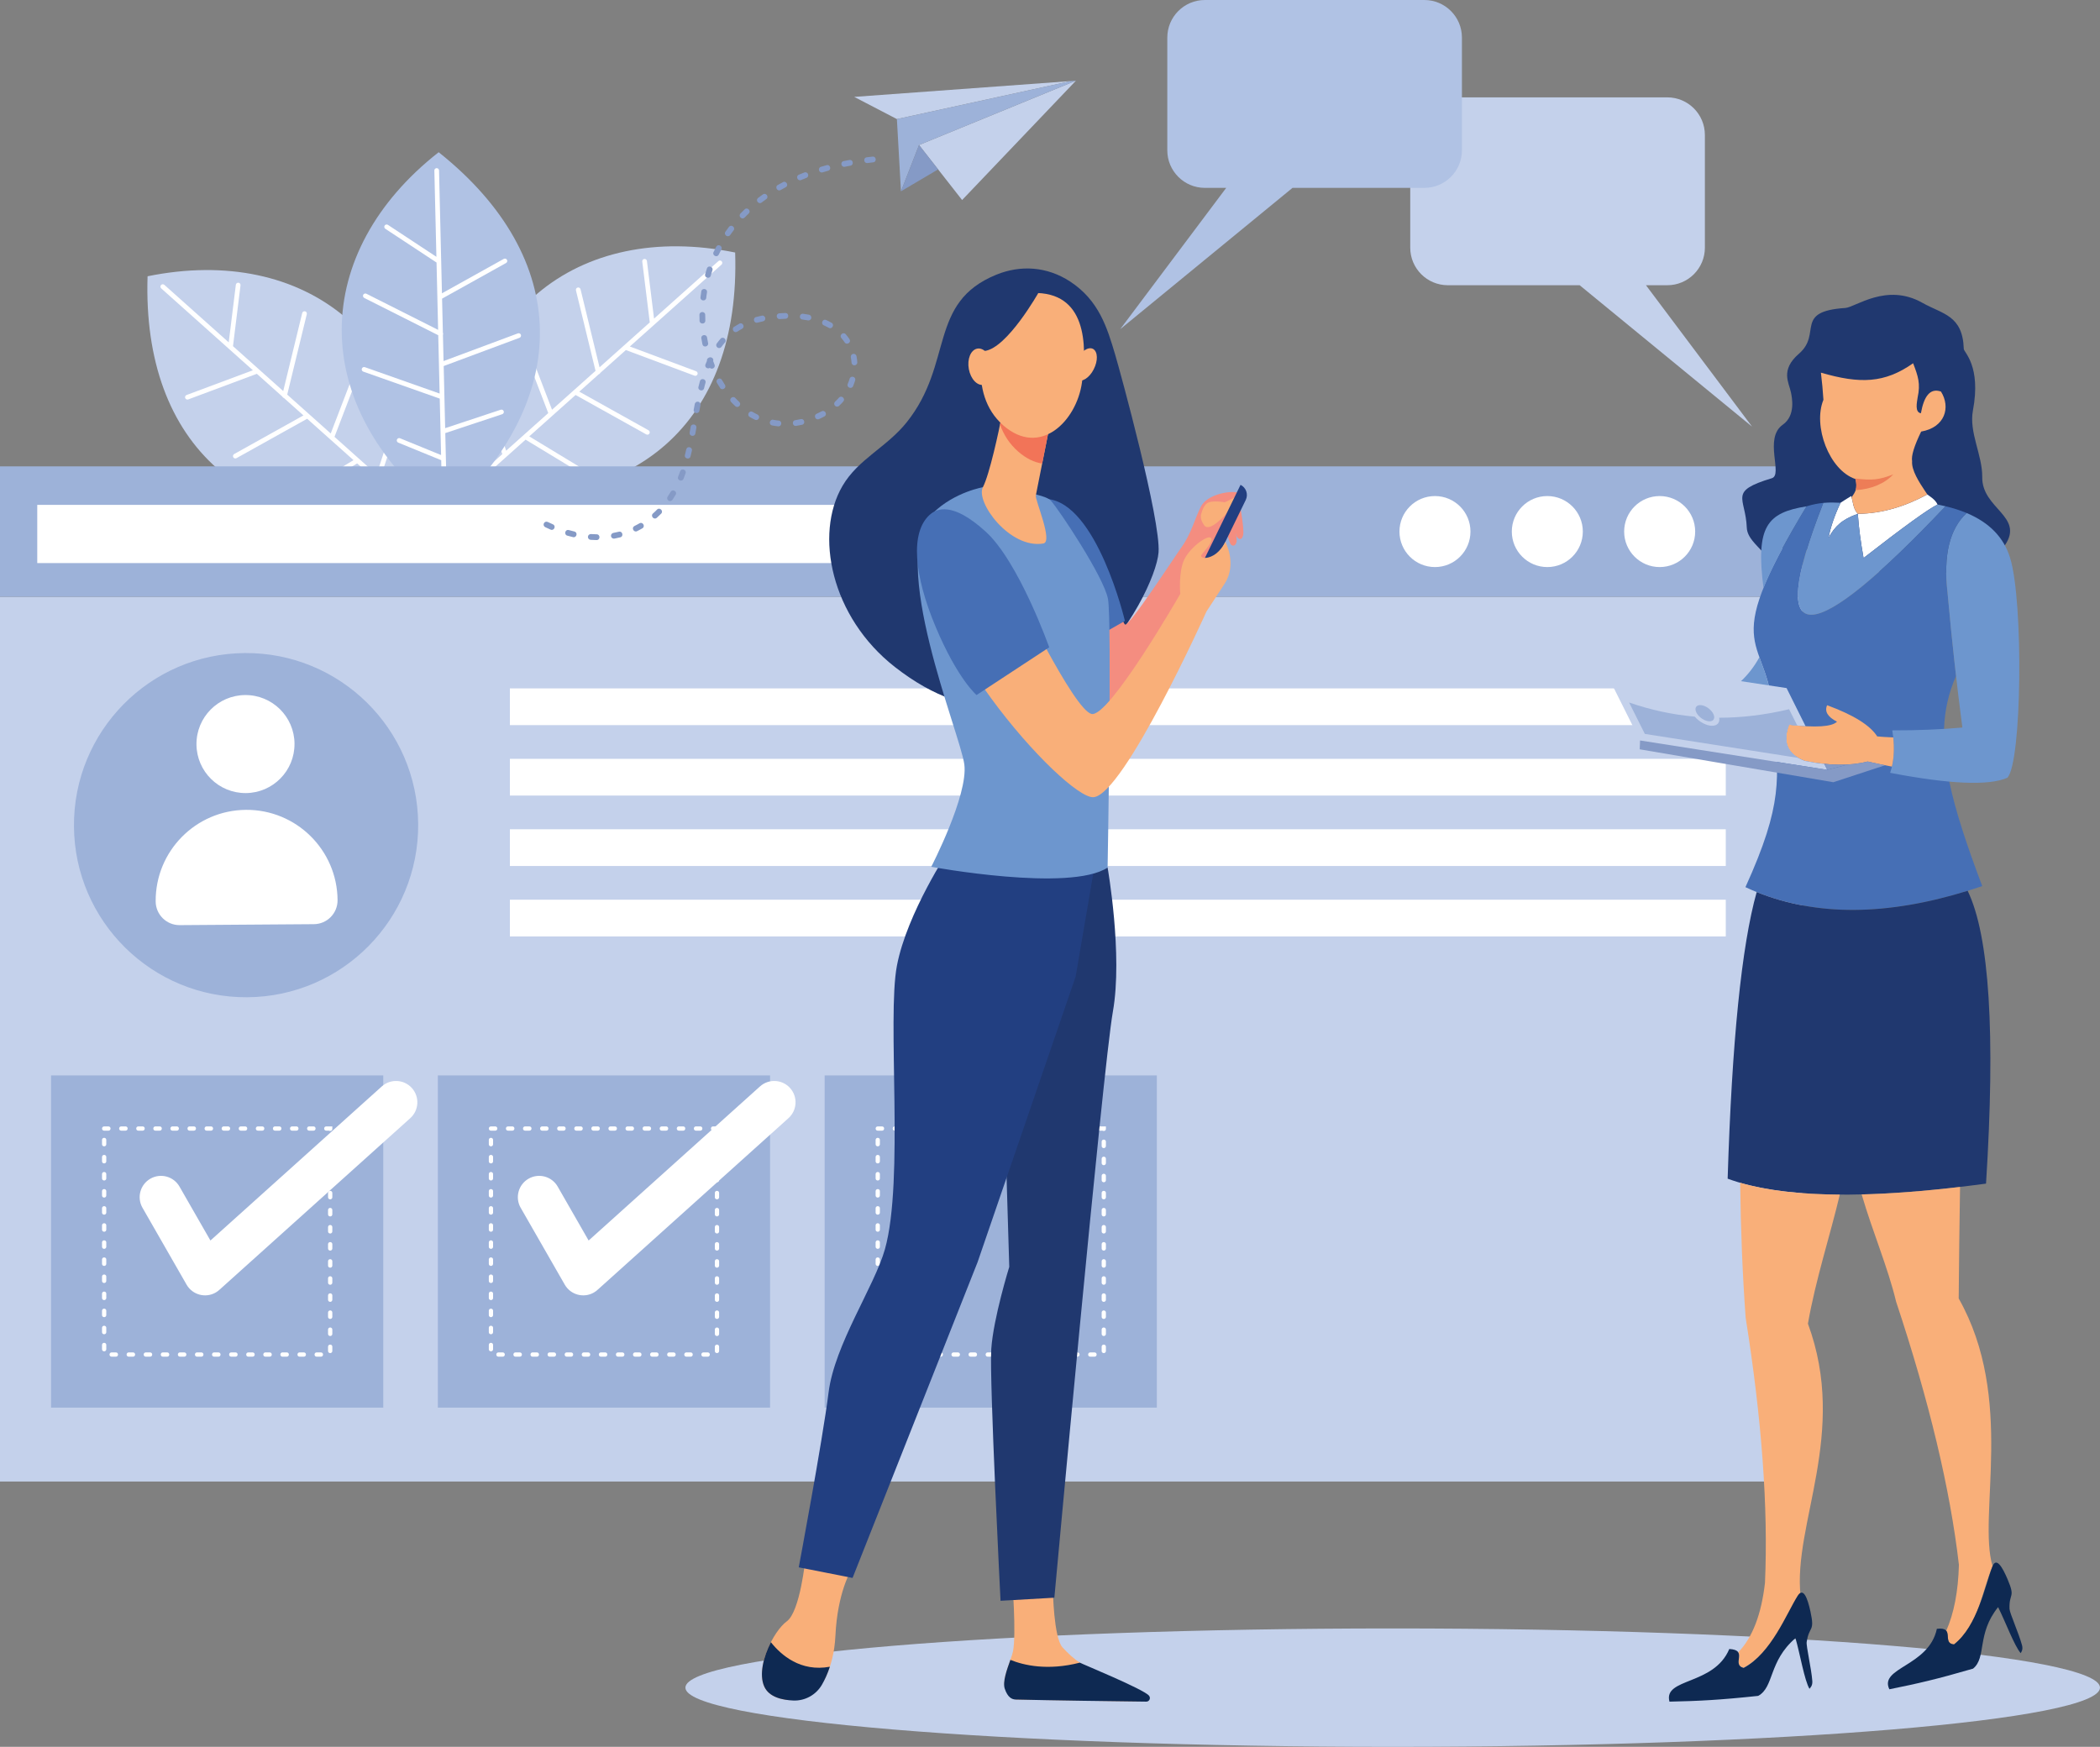 <?xml version="1.0" encoding="UTF-8"?><svg id="a" xmlns="http://www.w3.org/2000/svg" viewBox="0 0 1729.44 1438.77"><rect x="0" y="0" width="1729.44" height="1438.77" fill="#808080" stroke="none"/><path d="M605.43,207.98c-129.53-26.33-229.74,50.41-224.52,197.91,141.71,18.6,229.11-58.06,224.52-197.91Z" style="fill:#c4d1eb; fill-rule:evenodd;"/><path d="M591.61,215.06c.8-.72,2.03-.65,2.74,.15,.71,.8,.64,2.03-.16,2.74l-75.49,67.44,54.59,20.38c1,.38,1.52,1.5,1.14,2.5-.38,1.01-1.49,1.51-2.5,1.14l-56.51-21.1-20.96,18.73c-.22,.56-.69,1.01-1.32,1.18l-16.07,14.36,57.03,31.81c.94,.52,1.27,1.71,.75,2.64-.52,.94-1.71,1.27-2.64,.75l-58.2-32.46-18.84,16.83c-.06,.06-.12,.11-.19,.17l-19.13,17.09,41.24,25.01c.92,.56,1.21,1.75,.65,2.66-.56,.92-1.75,1.21-2.66,.65l-42.25-25.62-50.63,45.23c-.8,.72-2.03,.65-2.74-.15-.71-.8-.65-2.03,.16-2.74l34.04-30.41-11.92-36.32c-.34-1.02,.22-2.12,1.23-2.45,1.02-.34,2.11,.22,2.45,1.23l11.4,34.71,34.68-30.98-23.91-62.34c-.38-1,.11-2.13,1.12-2.51,1.01-.38,2.13,.11,2.52,1.12l23.38,60.96,17.82-15.92,.07-.06,17.94-16.03-16.13-66.28c-.25-1.04,.39-2.1,1.43-2.35,1.04-.26,2.09,.39,2.35,1.43l15.64,64.27,19.95-17.82,.1-.09,21.32-19.05-6.19-50.12c-.13-1.06,.62-2.03,1.69-2.16,1.06-.13,2.03,.63,2.16,1.68l5.86,47.45,52.99-47.34Z" style="fill:#fff; fill-rule:evenodd;"/><path d="M121.53,227.54c129.54-26.33,229.74,50.41,224.52,197.91-141.71,18.6-229.11-58.07-224.52-197.91Z" style="fill:#c4d1eb; fill-rule:evenodd;"/><path d="M135.35,234.62c-.8-.72-2.03-.65-2.74,.16-.71,.8-.64,2.03,.15,2.74l75.49,67.44-54.59,20.38c-1,.38-1.52,1.5-1.14,2.5,.38,1,1.49,1.51,2.5,1.14l56.5-21.1,20.97,18.73c.22,.56,.69,1.01,1.32,1.18l16.08,14.36-57.03,31.81c-.94,.52-1.27,1.71-.75,2.64,.52,.94,1.71,1.27,2.64,.75l58.21-32.46,18.84,16.83c.06,.06,.12,.12,.19,.17l19.13,17.09-41.24,25.01c-.92,.56-1.21,1.75-.65,2.66,.55,.92,1.75,1.21,2.66,.65l42.25-25.62,50.63,45.23c.8,.72,2.03,.65,2.74-.16,.71-.8,.64-2.03-.15-2.74l-34.05-30.41,11.92-36.32c.34-1.02-.22-2.12-1.23-2.45-1.02-.33-2.11,.22-2.45,1.24l-11.39,34.71-34.68-30.98,23.91-62.34c.39-1.01-.12-2.13-1.12-2.51-1-.39-2.13,.12-2.51,1.12l-23.38,60.96-17.82-15.92-.07-.06-17.94-16.03,16.13-66.28c.25-1.04-.39-2.1-1.43-2.35-1.04-.26-2.09,.39-2.35,1.43l-15.64,64.27-19.94-17.82-.1-.09-21.32-19.05,6.19-50.11c.13-1.06-.62-2.03-1.68-2.17-1.06-.13-2.03,.63-2.17,1.68l-5.86,47.45-52.99-47.34Z" style="fill:#fff; fill-rule:evenodd;"/><rect y="491.51" width="1484.31" height="728.73" style="fill:#c4d1eb;"/><path d="M344.39,678.61c.56,78.28-62.44,142.2-140.73,142.76-78.28,.56-142.19-62.45-142.75-140.73-.56-78.28,62.44-142.2,140.72-142.76,78.28-.56,142.2,62.45,142.75,140.73Z" style="fill:#9db2d9; fill-rule:evenodd;"/><path d="M242.54,612.55c.16,22.3-17.78,40.5-40.08,40.66-22.29,.16-40.5-17.78-40.66-40.08-.16-22.3,17.79-40.51,40.09-40.66,22.3-.16,40.5,17.79,40.66,40.09Z" style="fill:#fff; fill-rule:evenodd;"/><path d="M202.56,667.02h0c-41.37,.29-74.66,34.08-74.36,75.44h0c.08,10.86,8.94,19.59,19.79,19.51l110.49-.79c10.86-.07,19.6-8.94,19.52-19.79h0c-.29-41.37-34.07-74.67-75.45-74.37Z" style="fill:#fff; fill-rule:evenodd;"/><path d="M1404.04,203.98V111.14c0-17.09-13.86-30.95-30.95-30.95h-180.75c-17.09,0-30.95,13.86-30.95,30.95v92.84c0,17.09,13.86,30.94,30.95,30.94h108.58l141.94,116.43-87.34-116.43h17.58c17.1,0,30.95-13.86,30.95-30.94Z" style="fill:#c4d1eb; fill-rule:evenodd;"/><path d="M961.33,123.79V30.94c0-17.09,13.86-30.94,30.94-30.94h180.75c17.09,0,30.94,13.86,30.94,30.94V123.79c0,17.09-13.86,30.95-30.94,30.95h-108.58l-141.94,116.43,87.34-116.43h-17.58c-17.09,0-30.94-13.86-30.94-30.95Z" style="fill:#b0c2e4; fill-rule:evenodd;"/><path d="M1146.95,1438.77c320.82,0,582.49-21.91,582.49-48.77s-261.67-48.76-582.49-48.76-582.49,21.9-582.49,48.76,261.67,48.77,582.49,48.77Z" style="fill:#c4d1eb; fill-rule:evenodd;"/><path d="M361.27,125.37c-104.03,81.55-110.59,207.59,5.09,299.25,106.04-95.82,104.34-212.07-5.09-299.25Z" style="fill:#b0c2e4; fill-rule:evenodd;"/><path d="M357.7,140.48c-.03-1.07,.82-1.96,1.89-1.99,1.07-.02,1.96,.82,1.99,1.9l2.39,101.19,50.91-28.35c.94-.52,2.12-.18,2.64,.75,.52,.94,.18,2.12-.75,2.64l-52.7,29.35,.67,28.1c.29,.53,.32,1.19,.04,1.77l.51,21.54,61.2-22.8c1.01-.37,2.12,.14,2.5,1.14,.37,1-.14,2.12-1.14,2.5l-62.45,23.26,.6,25.26c0,.08,0,.17,0,.25l.61,25.65,45.78-15.18c1.02-.33,2.12,.22,2.45,1.23,.34,1.02-.22,2.12-1.23,2.45l-46.9,15.56,1.61,67.88c.02,1.07-.82,1.96-1.9,1.98-1.07,.03-1.96-.82-1.99-1.89l-1.08-45.64-35.38-14.47c-.99-.41-1.47-1.54-1.06-2.53,.4-.99,1.53-1.47,2.53-1.07l33.81,13.83-1.1-46.49-62.96-22.22c-1.01-.36-1.54-1.47-1.19-2.48,.36-1.02,1.47-1.54,2.48-1.19l61.57,21.73-.57-23.89v-.1s-.57-24.05-.57-24.05l-60.92-30.7c-.96-.48-1.34-1.65-.86-2.61,.48-.96,1.65-1.34,2.61-.86l59.07,29.76-.63-26.74v-.14s-.68-28.59-.68-28.59l-42.16-27.78c-.9-.58-1.14-1.79-.56-2.68,.59-.9,1.79-1.14,2.69-.56l39.92,26.31-1.68-71.04Z" style="fill:#fff; fill-rule:evenodd;"/><rect x="42.04" y="885.77" width="273.6" height="273.6" style="fill:#9db2d9;"/><path d="M85.78,927.76c-2.23,0-2.38,3.37-.08,3.51h3.59c2.23,0,2.39-3.37,.08-3.51h-3.6Zm1.76,11.14c0-2.23-3.37-2.38-3.52-.08v3.6c0,2.24,3.37,2.38,3.51,.08v-3.6h0Zm0,14.07c0-2.23-3.37-2.38-3.52-.08v3.6c0,2.23,3.37,2.38,3.51,.08v-3.6h0Zm0,14.07c0-2.23-3.37-2.38-3.52-.08v3.6c0,2.23,3.37,2.38,3.51,.08v-3.6h0Zm0,14.07c0-2.23-3.37-2.38-3.52-.08v3.6c0,2.23,3.37,2.38,3.51,.07v-3.59h0Zm0,14.07c0-2.24-3.37-2.38-3.52-.08v3.6c0,2.23,3.37,2.38,3.51,.08v-3.6h0Zm0,14.07c0-2.24-3.37-2.38-3.52-.08v3.6c0,2.23,3.37,2.38,3.51,.07v-3.59h0Zm0,14.07c0-2.23-3.37-2.38-3.52-.08v3.6c0,2.24,3.37,2.38,3.51,.08v-3.6h0Zm0,14.07c0-2.23-3.37-2.38-3.52-.08v3.6c0,2.23,3.37,2.38,3.51,.08v-3.6h0Zm0,14.07c0-2.23-3.37-2.38-3.52-.07v3.59c0,2.23,3.37,2.38,3.51,.08v-3.6h0Zm0,14.07c0-2.23-3.37-2.38-3.52-.08v3.6c0,2.24,3.37,2.38,3.51,.08v-3.6h0Zm0,14.07c0-2.23-3.37-2.38-3.52-.08v3.59c0,2.23,3.37,2.38,3.51,.08v-3.59h0Zm0,14.07c0-2.23-3.37-2.38-3.52-.08v3.6c0,2.23,3.37,2.38,3.51,.08v-3.6h0Zm0,14.07c0-2.23-3.37-2.38-3.52-.08v3.59c0,2.23,3.37,2.39,3.51,.08v-3.59h0Zm4.4,6.15c-2.23,0-2.39,3.37-.08,3.51h3.6c2.23,0,2.38-3.37,.08-3.51h-3.6Zm14.07,0c-2.23,0-2.38,3.37-.08,3.51h3.6c2.23,0,2.39-3.37,.08-3.51h-3.6Zm14.07,0c-2.23,0-2.38,3.37-.08,3.51h3.6c2.23,0,2.39-3.37,.08-3.51h-3.6Zm14.07,0c-2.23,0-2.38,3.37-.08,3.51h3.6c2.23,0,2.38-3.37,.08-3.51h-3.6Zm14.07,0c-2.23,0-2.38,3.37-.08,3.51h3.6c2.23,0,2.38-3.37,.08-3.51h-3.6Zm14.07,0c-2.23,0-2.39,3.37-.08,3.51h3.6c2.23,0,2.38-3.37,.08-3.51h-3.6Zm14.07,0c-2.23,0-2.39,3.37-.08,3.51h3.6c2.23,0,2.38-3.37,.08-3.51h-3.6Zm14.07,0c-2.23,0-2.38,3.37-.08,3.51h3.6c2.23,0,2.39-3.37,.08-3.51h-3.6Zm14.07,0c-2.23,0-2.38,3.37-.08,3.51h3.59c2.23,0,2.39-3.37,.08-3.51h-3.6Zm14.07,0c-2.23,0-2.38,3.37-.08,3.51h3.6c2.23,0,2.38-3.37,.08-3.51h-3.6Zm14.07,0c-2.23,0-2.39,3.37-.08,3.51h3.6c2.23,0,2.38-3.37,.08-3.51h-3.59Zm14.07,0c-2.23,0-2.38,3.37-.08,3.51h3.6c2.23,0,2.38-3.37,.08-3.51h-3.6Zm14.07,0c-2.23,0-2.38,3.37-.08,3.51h3.59c2.23,0,2.39-3.37,.08-3.51h-3.6Zm9.38-1.18c0,2.23,3.37,2.38,3.52,.08v-3.6c0-2.23-3.37-2.38-3.52-.08v3.6h0Zm0-14.07c0,2.23,3.37,2.38,3.52,.07v-3.6c0-2.23-3.37-2.38-3.52-.08v3.6h0Zm0-14.07c0,2.23,3.37,2.38,3.52,.08v-3.6c0-2.24-3.37-2.38-3.52-.08v3.6h0Zm0-14.07c0,2.23,3.37,2.38,3.52,.08v-3.6c0-2.23-3.37-2.38-3.52-.08v3.6h0Zm0-14.07c0,2.23,3.37,2.38,3.52,.08v-3.6c0-2.23-3.37-2.38-3.52-.08v3.6h0Zm0-14.07c0,2.23,3.37,2.38,3.52,.08v-3.6c0-2.23-3.37-2.38-3.52-.08v3.6h0Zm0-14.07c0,2.24,3.37,2.38,3.52,.08v-3.6c0-2.23-3.37-2.38-3.52-.08v3.6h0Zm0-14.07c0,2.24,3.37,2.38,3.52,.08v-3.6c0-2.23-3.37-2.38-3.52-.07v3.59h0Zm0-14.07c0,2.23,3.37,2.38,3.52,.08v-3.6c0-2.24-3.37-2.38-3.52-.08v3.6h0Zm0-14.07c0,2.23,3.37,2.38,3.52,.08v-3.6c0-2.23-3.37-2.38-3.52-.08v3.6h0Zm0-14.07c0,2.23,3.37,2.38,3.52,.08v-3.6c0-2.23-3.37-2.38-3.52-.08v3.6h0Zm0-14.07c0,2.23,3.37,2.38,3.52,.08v-3.6c0-2.24-3.37-2.38-3.52-.08v3.6h0Zm0-14.07c0,2.24,3.37,2.38,3.52,.08v-3.59c0-2.23-3.37-2.38-3.52-.08v3.6h0Zm.78-12.61c1,.62,2.64,.2,2.74-1.38,.01-.71,0-1.42,0-2.13h-4.98c-2.23,0-2.39,3.37-.08,3.51h2.32Zm-12.79,0c2.23,0,2.38-3.37,.08-3.51h-3.6c-2.23,0-2.38,3.37-.08,3.51h3.6Zm-14.07,0c2.23,0,2.38-3.37,.08-3.51h-3.6c-2.23,0-2.38,3.37-.08,3.51h3.6Zm-14.07,0c2.23,0,2.39-3.37,.08-3.51h-3.6c-2.23,0-2.38,3.37-.08,3.51h3.6Zm-14.07,0c2.23,0,2.38-3.37,.08-3.51h-3.6c-2.23,0-2.39,3.37-.08,3.51h3.6Zm-14.07,0c2.23,0,2.38-3.37,.08-3.51h-3.6c-2.23,0-2.39,3.37-.08,3.51h3.6Zm-14.07,0c2.23,0,2.38-3.37,.08-3.51h-3.6c-2.23,0-2.38,3.37-.08,3.51h3.6Zm-14.07,0c2.23,0,2.38-3.37,.08-3.51h-3.6c-2.23,0-2.38,3.37-.08,3.51h3.6Zm-14.07,0c2.23,0,2.38-3.37,.08-3.51h-3.6c-2.23,0-2.38,3.37-.08,3.51h3.6Zm-14.07,0c2.23,0,2.38-3.37,.08-3.51h-3.6c-2.23,0-2.38,3.37-.08,3.51h3.6Zm-14.07,0c2.23,0,2.38-3.37,.08-3.51h-3.6c-2.23,0-2.38,3.37-.08,3.51h3.6Zm-14.07,0c2.23,0,2.38-3.37,.08-3.51h-3.6c-2.23,0-2.38,3.37-.08,3.51h3.6Zm-14.07,0c2.23,0,2.38-3.37,.08-3.51h-3.6c-2.23,0-2.38,3.37-.08,3.51h3.6Z" style="fill:#fff; fill-rule:evenodd;"/><rect x="360.59" y="885.77" width="273.59" height="273.6" style="fill:#9db2d9;"/><path d="M404.32,927.76c-2.23,0-2.38,3.37-.08,3.51h3.6c2.23,0,2.38-3.37,.08-3.51h-3.6Zm1.76,11.14c0-2.23-3.37-2.38-3.52-.08v3.6c0,2.24,3.37,2.38,3.51,.08v-3.6h0Zm0,14.07c0-2.23-3.37-2.38-3.52-.08v3.6c0,2.23,3.37,2.38,3.51,.08v-3.6h0Zm0,14.07c0-2.23-3.37-2.38-3.52-.08v3.6c0,2.23,3.37,2.38,3.51,.08v-3.6h0Zm0,14.07c0-2.23-3.37-2.38-3.52-.08v3.6c0,2.23,3.37,2.38,3.51,.07v-3.59h0Zm0,14.07c0-2.24-3.37-2.38-3.52-.08v3.6c0,2.23,3.37,2.38,3.51,.08v-3.6h0Zm0,14.07c0-2.24-3.37-2.38-3.52-.08v3.6c0,2.23,3.37,2.38,3.51,.07v-3.59h0Zm0,14.07c0-2.23-3.37-2.38-3.52-.08v3.6c0,2.24,3.37,2.38,3.51,.08v-3.6h0Zm0,14.07c0-2.23-3.37-2.38-3.52-.08v3.6c0,2.23,3.37,2.38,3.51,.08v-3.6h0Zm0,14.07c0-2.23-3.37-2.38-3.52-.07v3.59c0,2.23,3.37,2.38,3.51,.08v-3.6h0Zm0,14.07c0-2.23-3.37-2.38-3.52-.08v3.6c0,2.24,3.37,2.38,3.51,.08v-3.6h0Zm0,14.07c0-2.23-3.37-2.38-3.52-.08v3.59c0,2.23,3.37,2.38,3.51,.08v-3.59h0Zm0,14.07c0-2.23-3.37-2.38-3.52-.08v3.6c0,2.23,3.37,2.38,3.51,.08v-3.6h0Zm0,14.07c0-2.23-3.37-2.38-3.52-.08v3.59c0,2.23,3.37,2.39,3.51,.08v-3.59h0Zm4.4,6.15c-2.23,0-2.38,3.37-.08,3.51h3.6c2.23,0,2.38-3.37,.08-3.51h-3.6Zm14.07,0c-2.23,0-2.38,3.37-.08,3.51h3.6c2.23,0,2.38-3.37,.08-3.51h-3.6Zm14.07,0c-2.23,0-2.38,3.37-.08,3.51h3.6c2.23,0,2.38-3.37,.08-3.51h-3.6Zm14.07,0c-2.23,0-2.38,3.37-.08,3.51h3.6c2.23,0,2.38-3.37,.08-3.51h-3.6Zm14.07,0c-2.23,0-2.39,3.37-.08,3.51h3.6c2.23,0,2.39-3.37,.08-3.51h-3.6Zm14.07,0c-2.23,0-2.38,3.37-.08,3.51h3.6c2.23,0,2.38-3.37,.08-3.51h-3.6Zm14.07,0c-2.23,0-2.38,3.37-.08,3.51h3.59c2.23,0,2.39-3.37,.08-3.51h-3.6Zm14.07,0c-2.23,0-2.38,3.37-.08,3.51h3.6c2.23,0,2.38-3.37,.08-3.51h-3.6Zm14.07,0c-2.23,0-2.38,3.37-.08,3.51h3.6c2.23,0,2.38-3.37,.08-3.51h-3.6Zm14.07,0c-2.23,0-2.38,3.37-.08,3.51h3.6c2.23,0,2.38-3.37,.08-3.51h-3.6Zm14.07,0c-2.23,0-2.38,3.37-.08,3.51h3.6c2.23,0,2.38-3.37,.08-3.51h-3.6Zm14.07,0c-2.23,0-2.38,3.37-.08,3.51h3.6c2.23,0,2.38-3.37,.08-3.51h-3.6Zm14.07,0c-2.23,0-2.38,3.37-.08,3.51h3.6c2.23,0,2.38-3.37,.08-3.51h-3.6Zm9.38-1.18c0,2.23,3.37,2.38,3.52,.08v-3.6c0-2.23-3.37-2.38-3.52-.08v3.6h0Zm0-14.07c0,2.23,3.37,2.38,3.52,.07v-3.6c0-2.23-3.37-2.38-3.52-.08v3.6h0Zm0-14.07c0,2.23,3.37,2.38,3.52,.08v-3.6c0-2.24-3.37-2.38-3.52-.08v3.6h0Zm0-14.07c0,2.23,3.37,2.38,3.52,.08v-3.6c0-2.23-3.37-2.38-3.52-.08v3.6h0Zm0-14.07c0,2.23,3.37,2.38,3.52,.08v-3.6c0-2.23-3.37-2.38-3.52-.08v3.6h0Zm0-14.07c0,2.23,3.37,2.38,3.52,.08v-3.6c0-2.23-3.37-2.38-3.52-.08v3.6h0Zm0-14.07c0,2.24,3.37,2.38,3.52,.08v-3.6c0-2.23-3.37-2.38-3.52-.08v3.6h0Zm0-14.07c0,2.24,3.37,2.38,3.52,.08v-3.6c0-2.23-3.37-2.38-3.52-.07v3.59h0Zm0-14.07c0,2.23,3.37,2.38,3.52,.08v-3.6c0-2.24-3.37-2.38-3.52-.08v3.6h0Zm0-14.07c0,2.23,3.37,2.38,3.52,.08v-3.6c0-2.23-3.37-2.38-3.52-.08v3.6h0Zm0-14.07c0,2.23,3.37,2.38,3.52,.08v-3.6c0-2.23-3.37-2.38-3.52-.08v3.6h0Zm0-14.07c0,2.23,3.37,2.38,3.52,.08v-3.6c0-2.24-3.37-2.38-3.52-.08v3.6h0Zm0-14.07c0,2.24,3.37,2.38,3.52,.08v-3.59c0-2.23-3.37-2.38-3.52-.08v3.6h0Zm.78-12.61c1,.62,2.64,.2,2.74-1.38,.01-.71,0-1.42,0-2.13h-4.98c-2.23,0-2.39,3.37-.08,3.51h2.32Zm-12.8,0c2.23,0,2.39-3.37,.08-3.51h-3.6c-2.23,0-2.38,3.37-.08,3.51h3.6Zm-14.07,0c2.23,0,2.38-3.37,.08-3.51h-3.6c-2.23,0-2.38,3.37-.08,3.51h3.6Zm-14.07,0c2.23,0,2.38-3.37,.08-3.51h-3.6c-2.23,0-2.38,3.37-.08,3.51h3.6Zm-14.07,0c2.23,0,2.38-3.37,.08-3.51h-3.6c-2.23,0-2.38,3.37-.08,3.51h3.6Zm-14.07,0c2.23,0,2.39-3.37,.08-3.51h-3.6c-2.23,0-2.38,3.37-.08,3.51h3.6Zm-14.07,0c2.23,0,2.38-3.37,.08-3.51h-3.6c-2.23,0-2.38,3.37-.08,3.51h3.6Zm-14.07,0c2.23,0,2.38-3.37,.08-3.51h-3.59c-2.23,0-2.39,3.37-.08,3.51h3.6Zm-14.07,0c2.23,0,2.38-3.37,.08-3.51h-3.6c-2.23,0-2.38,3.37-.08,3.51h3.6Zm-14.07,0c2.23,0,2.38-3.37,.08-3.51h-3.6c-2.23,0-2.38,3.37-.08,3.51h3.6Zm-14.07,0c2.23,0,2.38-3.37,.08-3.51h-3.6c-2.23,0-2.38,3.37-.08,3.51h3.6Zm-14.07,0c2.23,0,2.38-3.37,.08-3.51h-3.6c-2.23,0-2.38,3.37-.08,3.51h3.6Zm-14.07,0c2.23,0,2.38-3.37,.08-3.51h-3.6c-2.23,0-2.38,3.37-.08,3.51h3.6Z" style="fill:#fff; fill-rule:evenodd;"/><rect x="679.13" y="885.77" width="273.59" height="273.6" style="fill:#9db2d9;"/><path d="M722.87,927.76c-2.23,0-2.38,3.37-.08,3.51h3.6c2.23,0,2.38-3.37,.08-3.51h-3.6Zm1.76,11.14c0-2.23-3.37-2.38-3.52-.08v3.6c0,2.24,3.37,2.38,3.52,.08v-3.6h0Zm0,14.07c0-2.23-3.37-2.38-3.52-.08v3.6c0,2.23,3.37,2.38,3.52,.08v-3.6h0Zm0,14.07c0-2.23-3.37-2.38-3.52-.08v3.6c0,2.23,3.37,2.38,3.52,.08v-3.6h0Zm0,14.07c0-2.23-3.37-2.38-3.52-.08v3.6c0,2.23,3.37,2.38,3.52,.07v-3.59h0Zm0,14.07c0-2.24-3.37-2.38-3.52-.08v3.6c0,2.23,3.37,2.38,3.52,.08v-3.6h0Zm0,14.07c0-2.24-3.37-2.38-3.52-.08v3.6c0,2.23,3.37,2.38,3.52,.07v-3.59h0Zm0,14.07c0-2.23-3.37-2.38-3.52-.08v3.6c0,2.24,3.37,2.38,3.52,.08v-3.6h0Zm0,14.07c0-2.23-3.37-2.38-3.52-.08v3.6c0,2.23,3.37,2.38,3.52,.08v-3.6h0Zm0,14.07c0-2.23-3.37-2.38-3.52-.07v3.59c0,2.23,3.37,2.38,3.52,.08v-3.6h0Zm0,14.07c0-2.23-3.37-2.38-3.52-.08v3.6c0,2.24,3.37,2.38,3.52,.08v-3.6h0Zm0,14.07c0-2.23-3.37-2.38-3.52-.08v3.59c0,2.23,3.37,2.38,3.52,.08v-3.59h0Zm0,14.07c0-2.23-3.37-2.38-3.52-.08v3.6c0,2.23,3.37,2.38,3.52,.08v-3.6h0Zm0,14.07c0-2.23-3.37-2.38-3.52-.08v3.59c0,2.23,3.37,2.39,3.52,.08v-3.59h0Zm4.4,6.15c-2.23,0-2.38,3.37-.08,3.51h3.6c2.23,0,2.38-3.37,.08-3.51h-3.6Zm14.07,0c-2.23,0-2.39,3.37-.08,3.51h3.6c2.23,0,2.38-3.37,.08-3.51h-3.6Zm14.07,0c-2.23,0-2.39,3.37-.08,3.51h3.6c2.23,0,2.38-3.37,.08-3.51h-3.6Zm14.07,0c-2.23,0-2.38,3.37-.08,3.51h3.6c2.23,0,2.39-3.37,.08-3.51h-3.6Zm14.07,0c-2.23,0-2.38,3.37-.08,3.51h3.6c2.23,0,2.39-3.37,.08-3.51h-3.6Zm14.07,0c-2.23,0-2.38,3.37-.08,3.51h3.6c2.23,0,2.38-3.37,.08-3.51h-3.6Zm14.07,0c-2.23,0-2.38,3.37-.08,3.51h3.6c2.23,0,2.38-3.37,.08-3.51h-3.6Zm14.07,0c-2.23,0-2.38,3.37-.08,3.51h3.6c2.23,0,2.38-3.37,.08-3.51h-3.6Zm14.07,0c-2.23,0-2.38,3.37-.08,3.51h3.6c2.23,0,2.38-3.37,.08-3.51h-3.6Zm14.07,0c-2.23,0-2.38,3.37-.08,3.51h3.6c2.23,0,2.38-3.37,.08-3.51h-3.6Zm14.07,0c-2.23,0-2.38,3.37-.08,3.51h3.6c2.24,0,2.38-3.37,.08-3.51h-3.6Zm14.07,0c-2.23,0-2.38,3.37-.08,3.51h3.6c2.23,0,2.38-3.37,.08-3.51h-3.6Zm14.07,0c-2.23,0-2.38,3.37-.08,3.51h3.59c2.23,0,2.38-3.37,.09-3.51h-3.6Zm9.38-1.18c0,2.23,3.37,2.38,3.51,.08v-3.6c0-2.23-3.37-2.38-3.51-.08v3.6h0Zm0-14.07c0,2.23,3.37,2.38,3.51,.07v-3.6c0-2.23-3.37-2.38-3.51-.08v3.6h0Zm0-14.07c0,2.23,3.37,2.38,3.51,.08v-3.6c0-2.24-3.37-2.38-3.51-.08v3.6h0Zm0-14.07c0,2.23,3.37,2.38,3.51,.08v-3.6c0-2.23-3.37-2.38-3.51-.08v3.6h0Zm0-14.07c0,2.23,3.37,2.38,3.51,.08v-3.6c0-2.23-3.37-2.38-3.51-.08v3.6h0Zm0-14.07c0,2.23,3.37,2.38,3.51,.08v-3.6c0-2.23-3.37-2.38-3.51-.08v3.6h0Zm0-14.07c0,2.24,3.37,2.38,3.51,.08v-3.6c0-2.23-3.37-2.38-3.51-.08v3.6h0Zm0-14.07c0,2.24,3.37,2.38,3.51,.08v-3.6c0-2.23-3.37-2.38-3.51-.07v3.59h0Zm0-14.07c0,2.23,3.37,2.38,3.51,.08v-3.6c0-2.24-3.37-2.38-3.51-.08v3.6h0Zm0-14.07c0,2.23,3.37,2.38,3.51,.08v-3.6c0-2.23-3.37-2.38-3.51-.08v3.6h0Zm0-14.07c0,2.23,3.37,2.38,3.51,.08v-3.6c0-2.23-3.37-2.38-3.51-.08v3.6h0Zm0-14.07c0,2.23,3.37,2.38,3.51,.08v-3.6c0-2.24-3.37-2.38-3.51-.08v3.6h0Zm0-14.07c0,2.24,3.37,2.38,3.51,.08v-3.59c0-2.23-3.37-2.38-3.51-.08v3.6h0Zm.77-12.61c1.01,.62,2.64,.2,2.74-1.38,.01-.71,0-1.42,0-2.13h-4.98c-2.23,0-2.38,3.37-.07,3.51h2.32Zm-12.79,0c2.23,0,2.38-3.37,.08-3.51h-3.6c-2.24,0-2.38,3.37-.08,3.51h3.6Zm-14.07,0c2.23,0,2.38-3.37,.08-3.51h-3.59c-2.23,0-2.39,3.37-.09,3.51h3.6Zm-14.07,0c2.23,0,2.39-3.37,.08-3.51h-3.6c-2.23,0-2.38,3.37-.08,3.51h3.6Zm-14.07,0c2.23,0,2.38-3.37,.08-3.51h-3.6c-2.23,0-2.39,3.37-.08,3.51h3.6Zm-14.07,0c2.23,0,2.38-3.37,.08-3.51h-3.6c-2.23,0-2.39,3.37-.08,3.51h3.6Zm-14.07,0c2.23,0,2.38-3.37,.08-3.51h-3.6c-2.23,0-2.38,3.37-.08,3.51h3.6Zm-14.07,0c2.23,0,2.38-3.37,.08-3.51h-3.6c-2.23,0-2.38,3.37-.08,3.51h3.6Zm-14.07,0c2.23,0,2.38-3.37,.08-3.51h-3.6c-2.23,0-2.38,3.37-.08,3.51h3.6Zm-14.07,0c2.23,0,2.38-3.37,.08-3.51h-3.59c-2.23,0-2.39,3.37-.08,3.51h3.6Zm-14.07,0c2.23,0,2.38-3.37,.08-3.51h-3.6c-2.23,0-2.38,3.37-.08,3.51h3.6Zm-14.07,0c2.23,0,2.38-3.37,.08-3.51h-3.6c-2.23,0-2.38,3.37-.08,3.51h3.6Zm-14.07,0c2.23,0,2.38-3.37,.08-3.51h-3.6c-2.23,0-2.38,3.37-.08,3.51h3.6Z" style="fill:#fff; fill-rule:evenodd;"/><path d="M117.34,994.77c-4.82-8.42-1.9-19.16,6.52-23.97,8.43-4.82,19.16-1.9,23.97,6.53l25.47,44.41,141.1-126.9c7.21-6.49,18.31-5.9,24.8,1.3,6.49,7.21,5.9,18.31-1.3,24.8l-156.75,140.98c-1.04,1.01-2.22,1.91-3.54,2.67-8.42,4.82-19.16,1.89-23.97-6.53l-36.29-63.28Z" style="fill:#fff; fill-rule:evenodd;"/><path d="M428.79,994.77c-4.82-8.42-1.89-19.16,6.53-23.97,8.42-4.82,19.16-1.9,23.97,6.53l25.47,44.41,141.1-126.9c7.21-6.49,18.31-5.9,24.8,1.3,6.48,7.21,5.9,18.31-1.31,24.8l-156.75,140.98c-1.04,1.01-2.22,1.91-3.54,2.67-8.42,4.82-19.16,1.89-23.97-6.53l-36.29-63.28Z" style="fill:#fff; fill-rule:evenodd;"/><rect y="384.12" width="1484.31" height="107.39" style="fill:#9db2d9;"/><rect x="30.68" y="415.83" width="660.66" height="47.94" style="fill:#fff;"/><path d="M1181.75,408.57c16.15,0,29.24,13.09,29.24,29.24s-13.09,29.25-29.24,29.25-29.24-13.09-29.24-29.25,13.09-29.24,29.24-29.24h0Zm185.06,0c16.15,0,29.24,13.09,29.24,29.24s-13.1,29.25-29.24,29.25-29.25-13.09-29.25-29.25,13.09-29.24,29.25-29.24h0Zm-92.53,0c16.15,0,29.24,13.09,29.24,29.24s-13.09,29.25-29.24,29.25-29.24-13.09-29.24-29.25,13.09-29.24,29.24-29.24Z" style="fill:#fff; fill-rule:evenodd;"/><path d="M419.91,566.97h1001.34v30.27H419.91v-30.27h0Zm0,174.04h1001.34v30.26H419.91v-30.26h0Zm0-58.02h1001.34v30.27H419.91v-30.27h0Zm0-58.01h1001.34v30.26H419.91v-30.26Z" style="fill:#fff; fill-rule:evenodd;"/><path d="M918.38,292.07c-6.63-22.33-13.41-44.67-37.06-60.18-19.12-12.5-40.91-13.75-60.84-5.63-56.44,23.03-34.93,72.88-73.74,121.5-16.6,20.73-40.06,30.39-52.92,52.47-23.27,39.81-9.61,107.95,43.25,149.19,129.48,101.05,214.38-58.96,217.04-94.43,1.99-26.38-31.46-148.54-35.73-162.92Z" style="fill:#20386f; fill-rule:evenodd;"/><path d="M868.39,443.27l-6.18-32.3s18.28,4.37,29.92,22.47c11.63,18.1,31.1,79.15,34.43,80.97,3.33,1.82,40.14-54.86,46.59-63.87,7.95-11.01,10.92-23.74,15.91-33.39,4.98-9.64,22.53-12.92,29.2-11.64,6.63,1.18-9.13,29.38-9.13,29.38,0,0-39.89,69.23-53.19,107.26-13.29,37.94-54.85,56.04-61.49,50.68-6.65-5.46-26.05-149.56-26.05-149.56Z" style="fill:#f48d80; fill-rule:evenodd;"/><path d="M875.6,540.34l50.82-28.93s-23.08-97.35-64.22-100.44l13.4,129.37Z" style="fill:#466fb5; fill-rule:evenodd;"/><path d="M989.5,422.53s1.66-7.37,6.13-8.83c4.48-1.45,12.29-.18,12.77,0,.51,.18,9.13-4.46,9.13-4.46l-7.11,13.29s-13.95,16.38-18.59,10.28c-4.65-6.19-2.33-10.28-2.33-10.28Z" style="fill:#f9af79; fill-rule:evenodd;"/><path d="M1020.01,409.79s5.05,25.66,3.76,31.02c-1.27,5.37-4.49,2.46-5.07,1.37-2.5-4.82-4.2-21.29-4.2-21.29l5.51-11.1Z" style="fill:#f48d80; fill-rule:evenodd;"/><path d="M1009.18,431.08s2.41,15.93,4.88,17.74c1.59,1.27,3.64,.54,4.31-2.64,.67-3.27-3.22-22.83-3.22-22.83l-5.97,7.73Z" style="fill:#f48d80; fill-rule:evenodd;"/><path d="M994.51,476.21l-8.34-4.1,35.47-72.78c4.62,2.27,6.53,7.82,4.29,12.46l-31.41,64.41Z" style="fill:#223f81; fill-rule:evenodd;"/><path d="M663.33,1283.63s-4.31,43.76-15.39,51.77c-11.08,8.1-25.86,37.75-18.47,53.86,2.3,5,6.92,7.92,12.18,9.55,15.57,4.82,32.13-3.28,38.75-18.2,3.71-8.28,6.95-19.37,7.61-33.39,1.66-35.48,12.74-53.58,12.74-53.58l-37.42-10.01Z" style="fill:#f9af79; fill-rule:evenodd;"/><path d="M833.6,1301.55s3.49,44.12,.66,58.49c-1.52,7.65-9.97,23.48-6.09,30.75,3.88,7.19,8.31,9.01,8.31,9.01l100.5,1.64c5.49,.1,1.88-3.45-2.54-6.64-7.22-5.37-13.05-8.82-36.13-20.01-1.51-.73-6.99-4.19-8.97-5.37-5.02-3.1-10.05-7.92-14.38-12.65-7.22-8.1-7.84-46.95-7.84-46.95l-33.51-8.28Z" style="fill:#f9af79; fill-rule:evenodd;"/><path d="M912.17,714.57s12.66,71.69,4.34,118.63c-8.31,47.04-48.2,482.72-48.2,482.72l-44.32,2.55s-9.3-182.05-7.63-207.34c1.67-25.29,14.81-67.69,14.81-67.69l-4.41-146.93,55.93-193.05,29.47,11.1Z" style="fill:#20386f; fill-rule:evenodd;"/><path d="M781.88,699.46s-34.9,52.4-43.21,95.8c-8.31,43.4,6.11,176.77-9.89,233.63-8.64,30.75-41.45,78.33-46.43,118.09-4.99,39.76-24.54,143.93-24.54,143.93l44.31,8.73,102.97-260.1,80.77-235.26,20.7-121.09-124.66,16.28Z" style="fill:#223f81; fill-rule:evenodd;"/><path d="M810.14,401.15s-23.94,3.91-41.76,21.38c-38.23,37.39,22.46,181.68,25.78,207.06,3.33,25.29-27.24,84.34-27.24,84.34,0,0,114.2,21.11,145.24,.64,0,0,3.64-203.15,.31-221.26-3.32-18.01-40.51-73.87-47.15-81.06-6.65-7.28-55.18-11.1-55.18-11.1Z" style="fill:#6d96ce; fill-rule:evenodd;"/><path d="M766.92,439.54c2.95-8.92,13.05-13.29,21.65-9.55,11.8,5.19,28.09,14.83,36.05,31.39,13.3,27.75,59.83,123,74.24,126.64,14.39,3.55,73.14-98.89,73.14-98.89,0,0-1.65-18.11,3.34-28.39,4.98-10.19,19.93-21.02,22.14-17.47,2.21,3.64-8.32,12.73-8.32,14.56,0,1.73,4.45,2.91,10.53-.64,6.11-3.64,9.4-10.92,9.4-10.92,0,0,10,18.11-.52,34.39-10.53,16.28-14.96,22.92-14.96,22.92,0,0-68.14,151.29-93.09,153.02-23.21,1.73-156.94-146.56-133.61-217.07Z" style="fill:#f9af79; fill-rule:evenodd;"/><path d="M825.52,339.47s-.25,1.37-.67,3.73c-2.06,11.1-10,47.85-15.35,57.95-6.48,12.19,22.17,51.22,49.75,46.49,8.21-1.46-6.94-35.85-6.21-39.49,1.39-7,3.29-16.47,5.21-26.29,1.09-5.46,2.2-11.01,3.24-16.28,2.95-14.92,5.36-27.11,5.36-27.11l-41.33,1Z" style="fill:#f9af79; fill-rule:evenodd;"/><path d="M824.85,343.2c.42-2.36,.67-3.73,.67-3.73l41.33-1s-2.41,12.19-5.36,27.11c-1.04,5.19-2.14,10.73-3.21,16.19-6.39-.91-13.06-4-19.74-9.82-7.29-6.37-12.06-14.01-14.94-22.2,.5-2.64,.93-4.82,1.25-6.55Z" style="fill:#f27458; fill-rule:evenodd;"/><path d="M850.38,241.31s-16.85,2.27-29.06,18.1c-12.21,15.74-25.38,64.5,4.96,90.98,30.33,26.47,60.3-3.45,64.75-35.3,4.44-31.85,3.54-74.96-40.65-73.78Z" style="fill:#f9af79; fill-rule:evenodd;"/><path d="M900.73,304.17c-3.61,7.1-9.7,10.92-13.57,8.74-3.87-2.18-4.08-9.74-.47-16.74,3.63-7,9.71-10.92,13.58-8.74,3.88,2.28,4.07,9.74,.45,16.74Z" style="fill:#f9af79; fill-rule:evenodd;"/><path d="M855.52,240.58s-26.03,46.3-44.64,48.49c-18.61,2.09-21.06,26.75-21.06,26.75,0,0,6.66-56.77,25.08-67.69,18.43-10.92,40.62-7.55,40.62-7.55Z" style="fill:#20386f; fill-rule:evenodd;"/><path d="M816.96,300.08c1.52,8.28-1.53,15.83-6.8,16.83-5.28,1.09-10.77-4.64-12.29-12.92-1.51-8.19,1.54-15.73,6.81-16.83,5.27-1.09,10.77,4.73,12.28,12.92Z" style="fill:#f9af79; fill-rule:evenodd;"/><path d="M683.43,1372.78c-24.16,4.46-40.22-9.64-48.57-20.2-6.14,11.92-9.9,26.84-5.39,36.66,3.98,8.65,14.8,11.01,23.95,11.37,9.68,.36,18.72-4.73,23.53-13.1,2.24-3.91,4.55-8.83,6.49-14.74Z" style="fill:#0e2952; fill-rule:evenodd;"/><path d="M889.32,1369.42c-26.58,6.82-46.23,2.18-57.23-2.28-2.84,8-6.59,18.1-4.6,23.83,2.44,7.19,5.92,8.74,8.98,8.83,24.28,.64,88.94,1.55,107.44,1.73,2.6,.09,4.03-2.91,2.35-4.91-4.59-5.46-54.97-26.02-56.96-27.2Z" style="fill:#0e2952; fill-rule:evenodd;"/><path d="M804.23,572.46l59.84-39.3s-24.94-70.42-52.37-95.34c-27.43-24.93-40.39-18.93-46.13-13.74-15.89,14.38-13.08,49.22,4.99,92.25,18.08,43.04,33.67,56.13,33.67,56.13Z" style="fill:#466fb5; fill-rule:evenodd;"/><path d="M1651.09,449.14c16.32-23.91-18.98-30.05-18.64-56.2,.24-18.03-11.05-36.82-7.67-54.8,6.93-36.8-7.44-47.96-7.52-50.76-.86-27.89-17.54-28.6-34.15-38-29.47-16.69-55.08,3.72-63.44,4.27-42.58,2.79-19,21.09-38.07,37.59-15.71,13.59-8.28,23.89-6.66,32.06,.73,3.68,4.14,18.83-6.73,26.49-15.94,11.23,.39,41.22-9.01,44.07-36.19,10.96-21.62,15.48-20.64,40.77,.32,8.09,8.11,14.23,13.21,20.17,62.31-19.51,105.19,58.03,199.31-5.65Z" style="fill:#20386f; fill-rule:evenodd;"/><path d="M1595.64,415.56c-1.84-4.28-6.76-6.96-8.42-8.3-18.04,9.76-37.16,15.78-57.21,15.93,.72,11.46,2.42,23.51,4.71,36.39,33.14-25.78,53.45-40.45,60.92-44.02Z" style="fill:#fff; fill-rule:evenodd;"/><path d="M1515.77,414.11c-4.88,10.3-8.19,19.91-9.91,28.86,5.24-9.46,11.13-15.25,24.15-19.77-4.15-4.37-3.82-10.06-5.5-14.63-4.69,2.88-7.6,4.73-8.75,5.54Z" style="fill:#fff; fill-rule:evenodd;"/><path d="M1501.58,414.2c-50.07,127.28-7.86,117.4,100.6,2.76,6.36,1.51,12.18,3.37,17.46,5.59-14.08,13.02-19.35,34.79-15.79,65.32,2.13,23.64,4.47,46.61,7.03,68.93-6.17,13.94-9.33,28.19-9.88,43.56-.47,13.44,1.06,27.72,4.33,43.4,5.12,24.58,14.5,52.58,27.12,86.05-75.94,25.87-140.94,26.16-195.01,.88,31.36-68.93,27.18-90.31,23.62-136.42-3.55-74.86-49.16-51.34,26.68-177.23,5.2-1.62,9.73-2.44,13.85-2.83Z" style="fill:#466fb5; fill-rule:evenodd;"/><path d="M1530.01,423.19c.72,11.46,2.42,23.51,4.71,36.39,33.14-25.78,53.45-40.45,60.92-44.02,2.24,.43,4.43,.89,6.55,1.4-108.46,114.64-150.68,124.52-100.6-2.76,5.22-.49,9.77-.29,14.18-.1-4.88,10.3-8.19,19.91-9.91,28.86,5.24-9.46,11.13-15.25,24.15-19.77Z" style="fill:#6d96ce; fill-rule:evenodd;"/><path d="M1558.38,601.55c20.62,.06,39.86-.72,57.72-2.33-4.66-35.33-8.74-72.45-12.24-111.35-3.55-30.53,1.71-52.3,15.79-65.32,18.76,7.88,30.69,20.22,35.78,37.04,11.08,35.76,9.72,168.98-2.33,181.02-15.23,6.67-47.38,5.31-96.49-4.08,3.4-10.01,3.99-21.66,1.76-34.97Z" style="fill:#6d96ce; fill-rule:evenodd;"/><path d="M1545.94,606.52c2.8,.32,7.21,.6,13.24,.84,.96,8.79,.59,16.8-1.1,24.04-5.25-.97-11.93-2.36-20.01-4.18-14.37,3.68-31.67,3.49-51.88-.58-14.07-5.4-18.34-15.32-12.83-29.74,21.99,2.57,35.16,1.74,39.5-2.48-7.69-3.92-10.41-8.44-8.16-13.56,21.62,7.92,35.37,16.47,41.25,25.65Z" style="fill:#f9af79; fill-rule:evenodd;"/><path d="M1471.32,566.73l-153.91-23.32,33.23,66.46,154.2,24.2-2.45-4.93c-5.18-.53-10.58-1.37-16.2-2.5-14.07-5.4-18.34-15.32-12.83-29.74,4.98,.58,9.52,.99,13.59,1.22l-15.63-31.39Z" style="fill:#c4d1eb; fill-rule:evenodd;"/><path d="M1473.38,584.12l6.76,13.49h0c-2.16-.2-4.43-.43-6.79-.71-4.79,12.52-2.19,21.64,7.77,27.36l-126.53-19.79-12.93-25.85c17.71,6.13,35.72,10.01,54.04,11.64,3.73,4.33,9.56,7.51,14.29,7.51,4.4,0,6.58-2.75,5.83-6.62,18.87,0,38.06-2.35,57.56-7.02Z" style="fill:#9db2d9; fill-rule:evenodd;"/><path d="M1521.92,629.66l-17.08,4.41-2.45-4.93c6.91,.71,13.42,.88,19.53,.52Z" style="fill:#859ac6; fill-rule:evenodd;"/><path d="M1504.85,634.07l17.08-4.41c5.74-.34,11.12-1.15,16.15-2.44,5.41,1.22,10.2,2.25,14.35,3.08l-42.61,13.97-42.05-7.15-117.4-19.96,.29-7.29,112.72,17.69h0l41.48,6.51Z" style="fill:#859ac6; fill-rule:evenodd;"/><path d="M1433.78,561.05c5.97-5.61,11.01-12.19,15.15-19.73,2.42,6.78,5.37,13.99,7.77,23.2l-22.92-3.48Z" style="fill:#6d96ce; fill-rule:evenodd;"/><path d="M1487.74,417.04c-17.8,29.55-28.91,50.86-35.45,67.15-6.44-50.53,2.79-61.9,35.45-67.15Z" style="fill:#6d96ce; fill-rule:evenodd;"/><path d="M1620.45,733.71c17.93,36.99,22.98,117.38,15.13,241.17-98.44,13.33-169.38,11.96-212.79-4.08,3.52-113.04,11.49-191.74,23.91-236.07,49.25,19.94,107.16,19.6,173.75-1.02Z" style="fill:#20386f; fill-rule:evenodd;"/><path d="M1587.22,407.26c-18.04,9.76-37.16,15.78-57.21,15.93-3.65-3.85-3.83-8.71-4.97-12.94-.06-.23-.13-.47-.2-.7,3.07-4.19,5.15-7.34,3.29-14.65-.03-.11-.06-.22-.09-.33-21.71-7.29-35.19-43.81-26.37-65.28-.44-7.19-1.13-14.63-2.07-22.35,32.16,9.33,52.37,8.82,75.93-7.75,4.13,10.72,6.18,16.82,3.73,28.14-.54,3.91-2.54,12.26,2.69,13.03,2.42-13.59,7.36-21.1,16.53-17.85,8.17,13.08,3.29,29.55-16.33,32.95-5.77,11.9-8.25,20.04-7.45,24.42-.62,7.42,5.88,17.41,10.76,24.71,.62,.94,1.22,1.82,1.77,2.65Z" style="fill:#f9af79; fill-rule:evenodd;"/><path d="M1527.93,394.14c13.15,1.48,19.11,1.4,31.28-3.45-7.12,7.69-18.22,12.27-30.96,13.02,.68-3.21,.56-6.31-.31-9.57Z" style="fill:#ed7d57; fill-rule:evenodd;"/><path d="M1437.61,1085.16c-2.54-34.88-4.04-71.87-4.51-110.98,21.65,6.29,49.01,9.54,82.06,9.75-7.93,33.5-19.97,70.14-26.25,106.3,33.34,90.4-12.55,165.11-6.05,224.24-9.08,14.49-24.16,47.24-46.91,59.26-7.58-1.97-1.9-8.88-4.43-12.81,11.73-12.19,19.07-31.31,22.02-57.33,2.71-61.85-2.61-134.66-15.94-218.43Z" style="fill:#f9af79; fill-rule:evenodd;"/><path d="M1561.56,1072.23c-6.87-28.61-19.34-57.41-28.4-88.46,24.28-.6,51.29-2.66,81.03-6.17-.48,29.34-.86,59.96-1.12,91.85,46.68,82.54,15.41,178.98,27.89,220.47-9.09,21.57-11.52,48.59-31.74,64.48-7.45-.57-3.59-7.86-6.39-11.28,6.36-14.33,9.83-32.41,10.42-54.26-7.17-62.25-24.39-134.46-51.68-216.63Z" style="fill:#f9af79; fill-rule:evenodd;"/><path d="M1424.15,1358.17c15.99,.83,1.39,12.85,11.8,15.56,22.76-12.02,35.36-44.81,44.44-59.29,4.78-7.61,8.24,2.07,10.6,12.92,3.75,17.27-.98,11.24-3.11,25.04-.53,3.44,3.92,21.95,4.64,32.24,.29,4.05-1.92,5.63-2.34,6.33-4.16-7-7.74-28.58-11.53-41.75-22.34,19.19-17.46,40.36-30.71,47.57-31.76,3.39-48.94,4.24-73.06,4.75-5.3-19.81,36.65-13.12,49.26-43.36Z" style="fill:#0e2952; fill-rule:evenodd;"/><path d="M1595.1,1341.55c15.43-1.93,3.68,12.03,14.11,12.84,19.55-15.37,25.6-48.82,31.63-64.2,3.18-8.09,8.25,.58,12.48,10.53,6.75,15.86,1.12,10.91,1.6,24.44,.12,3.38,7.75,20.3,10.32,30,1.02,3.82-.81,5.71-1.09,6.45-5.25-5.98-12.6-25.97-18.63-37.92-17.82,22.14-9.3,41.52-20.64,50.67-29.72,8.66-45.98,12.39-68.92,16.99-8.68-18.02,32.61-18.78,39.13-49.81Z" style="fill:#0e2952; fill-rule:evenodd;"/><path d="M1400.16,580.74c-3.69,0-4.96,2.99-2.82,6.68,2.13,3.69,6.85,6.68,10.54,6.68s4.96-2.99,2.82-6.68c-2.13-3.69-6.85-6.68-10.54-6.68Z" style="fill:#9db2d9; fill-rule:evenodd;"/><polygon points="886.07 66.46 756.86 119.43 792.34 164.75 886.07 66.46" style="fill:#c4d1eb; fill-rule:evenodd;"/><polygon points="738.63 98.08 882.12 66.75 703.49 79.8 738.63 98.08" style="fill:#c4d1eb; fill-rule:evenodd;"/><polygon points="738.63 98.08 741.99 157.57 756.86 119.43 886.07 66.46 882.12 66.75 738.63 98.08" style="fill:#9db2d9; fill-rule:evenodd;"/><polygon points="741.99 157.57 772.58 139.51 756.86 119.43 741.99 157.57" style="fill:#859ac6; fill-rule:evenodd;"/><path d="M718.58,128.98c3.02-.37,3.73,4.34,.51,4.74l-4.71,.56c-3.08,.39-3.71-4.34-.56-4.73l4.76-.56h0ZM449.03,434.2c-2.84-1.62-.77-5.51,2.06-4.3,1.41,.66,2.8,1.3,4.23,1.94,2.9,1.25,1.02,5.62-1.86,4.38l-4.43-2.02h0Zm18.16,6.97c-2.87-.72-1.93-5.39,1.3-4.58,1.5,.41,2.98,.8,4.5,1.17,3.14,.79,1.88,5.38-1.08,4.64-1.59-.37-3.14-.8-4.72-1.23h0Zm19.22,3.46c-3.13-.39-2.9-4.76,.31-4.76,1.54,.1,3.07,.17,4.62,.19,3.11,0,3.14,4.77-.03,4.77-1.61-.1-3.26-.1-4.9-.2h0Zm19.58-1.02c-3.15,.4-3.95-3.92-.87-4.69,1.52-.26,3.02-.61,4.52-.97,3.05-.76,4.2,3.86,1.16,4.62-1.59,.4-3.19,.76-4.8,1.04h0Zm18.68-6.14c-2.42,1.39-5.15-2.53-2.11-4.27,1.38-.66,2.72-1.41,4.05-2.17,2.79-1.59,5.07,2.59,2.41,4.11-1.41,.82-2.88,1.62-4.35,2.33h0Zm16.27-11.02c-2.59,2.15-5.43-1.67-3.19-3.54,1.1-.98,2.33-2.11,3.33-3.19,2.29-2.28,5.58,1.17,3.42,3.33-1.17,1.16-2.33,2.3-3.56,3.4h0Zm12.85-14.8c-1.76,2.45-5.6,.22-3.95-2.66,.87-1.29,1.69-2.58,2.5-3.91,1.49-2.61,5.71-.38,4.08,2.46-.84,1.4-1.72,2.76-2.63,4.12h0Zm9.11-17.29c-1.06,2.84-5.57,1.29-4.43-1.75,.57-1.44,1.12-2.9,1.63-4.37,1.16-3.09,5.56-1.24,4.51,1.56-.54,1.53-1.1,3.05-1.7,4.56h0Zm5.79-18.49c-.77,3.07-5.38,1.89-4.63-1.13l1.09-4.59c.8-3.2,5.38-1.87,4.65,1.03l-1.11,4.69h0Zm3.95-18.79c-.35,2.77-5.12,2.59-4.69-.87l.85-4.68c.35-2.81,5.12-2.59,4.69,.84l-.85,4.7h0Zm3.35-18.78c-.35,2.79-5.12,2.59-4.69-.86l.88-4.71c.75-3,5.08-2.33,4.68,.9l-.87,4.66h0Zm3.84-18.52c-.76,3.06-5.39,1.88-4.63-1.14,.38-1.56,.77-3.14,1.21-4.68,.72-2.9,5.39-1.92,4.6,1.27-.45,1.42-.82,3.09-1.17,4.56h0Zm4.75-16.81c-1.68,1.24-4.54-.36-3.61-2.84,.4-1,.82-2.01,1.25-3-.21-1.17,.53-2.12,1.5-2.51,1.62-1.07,4.37,.38,3.6,2.74,.37,1.02,.75,2.03,1.15,3.03,.97,2.6-2.27,4.26-3.89,2.58h0Zm9.56-17.26c-2.11,2.53-5.6-.36-3.83-2.84,.97-1.33,2.02-2.64,3.1-3.88,1.91-2.29,5.69,.61,3.58,3.15-1,1.14-1.95,2.34-2.85,3.57h0Zm13.05-12.56c-3.02,1.73-5.04-2.6-2.59-4,1.4-.92,2.79-1.75,4.26-2.56,2.58-1.48,5.12,2.56,2.25,4.21-1.34,.72-2.63,1.52-3.91,2.35h0Zm16.66-7.42c-3.14,.79-4.17-3.87-1.22-4.61,1.59-.43,3.16-.8,4.78-1.14,2.78-.69,4.26,3.84,.94,4.67-1.51,.31-3.01,.68-4.49,1.08h0Zm18.36-2.93c-2.8,.35-3.77-4.33-.33-4.76,1.62-.11,3.23-.2,4.85-.25,3.32,0,3.1,4.76,.14,4.76-1.56,.06-3.11,.13-4.66,.25h0Zm18.55,.36c-3.06-.38-2.54-5.12,.64-4.73,1.63,.21,3.23,.46,4.84,.77,3,.75,2.33,5.08-.9,4.68-1.52-.29-3.03-.52-4.57-.72h0Zm17.67,4.77c-2.77-1.19-1.04-5.63,1.96-4.34,1.56,.7,2.97,1.46,4.47,2.27,2.66,1.52,.37,5.7-2.41,4.12l2.41-4.12-2.41,4.11c-1.33-.74-2.64-1.42-4.03-2.04h0Zm14.48,10.51c-2.07-2.49,1.66-5.45,3.61-3.11,1.1,1.25,2.15,2.65,3.08,4.04,1.74,3.04-2.61,5.03-3.99,2.61-.83-1.22-1.73-2.43-2.7-3.54h0Zm7.78,15.8c-.4-3.19,3.92-3.94,4.68-.89,.33,1.67,.54,3.33,.66,5.02,0,3.18-4.37,3.45-4.76,.29-.11-1.5-.3-2.95-.59-4.42h0Zm-.98,17.69c.68-2.71,5.4-1.96,4.55,1.43-.5,1.61-1.07,3.15-1.73,4.7-1.22,2.86-5.62,1.02-4.37-1.9,.6-1.41,1.1-2.77,1.56-4.23h0Zm-8.81,15.62c1.9-2.28,5.69,.61,3.57,3.16-1.09,1.24-2.26,2.48-3.47,3.59-2.48,2.06-5.44-1.29-3.25-3.49,1.1-1.02,2.16-2.13,3.15-3.26h0Zm-14.23,11.23c2.6-1.49,5.11,2.57,2.26,4.2-1.45,.78-2.93,1.52-4.45,2.19-2.95,1.27-4.74-3.15-1.92-4.36,1.4-.63,2.75-1.3,4.1-2.03h0Zm-17.16,6.43c2.81-.71,4.25,3.84,.97,4.67-1.62,.35-3.22,.66-4.86,.9-3.15,.4-3.7-4.34-.61-4.73,1.53-.27,2.98-.52,4.51-.84h0Zm-18.21,1.19c3.23,.4,2.5,5.12-.49,4.74-1.62-.14-3.36-.42-4.95-.73-3.29-.82-1.85-5.37,.96-4.67,1.44,.28,3.01,.53,4.48,.66h0Zm-17.46-4.96c2.82,1.61,.78,5.51-2.07,4.29-1.49-.7-2.97-1.5-4.39-2.34-2.63-1.5-.37-5.7,2.45-4.1,1.29,.76,2.67,1.51,4.02,2.14h0Zm-15.04-10.38c2.35,2.35-1.17,5.57-3.26,3.47-1.2-1.11-2.4-2.29-3.5-3.49-2.19-2.62,1.68-5.42,3.52-3.22,1.02,1.11,2.14,2.2,3.25,3.23h0Zm-11.82-14.17c1.72,3.02-2.6,5.04-4,2.6-.89-1.36-1.74-2.76-2.56-4.16-1.58-2.76,2.59-5.08,4.12-2.38,.79,1.34,1.58,2.66,2.43,3.95h0Zm-13.84-34.33c.69,2.77-3.84,4.26-4.67,.93-.33-1.59-.62-3.19-.89-4.79-.41-3.28,4.34-3.67,4.71-.72,.29,1.53,.54,3.05,.85,4.58h0Zm-2.27-18.51c0,3.33-4.76,3.1-4.76,.14-.06-1.61-.09-3.22-.1-4.84,0-3.12,4.76-3.14,4.76,.01,0,1.57,.04,3.12,.1,4.69h0Zm.73-18.66c-.39,3.11-5.12,2.53-4.73-.59,.19-1.61,.42-3.22,.68-4.83,.36-2.84,5.12-2.58,4.7,.81-.29,1.45-.46,3.13-.64,4.61h0Zm3.71-18.28c-.7,2.81-5.4,1.95-4.57-1.35,.45-1.56,.94-3.09,1.44-4.63,1.18-3.14,5.55-1.23,4.52,1.51-.49,1.49-.95,2.97-1.39,4.47h0Zm6.62-17.42c-1.74,3.05-5.66,.31-4.28-2.11,.71-1.46,1.42-2.9,2.19-4.34,1.63-2.85,5.68-.34,4.19,2.26-.73,1.38-1.42,2.77-2.1,4.18h0Zm9.4-16.11c-1.81,2.54-5.7-.21-3.88-2.77,.93-1.33,1.88-2.64,2.87-3.92,2.14-2.58,5.65,.67,3.77,2.92-.95,1.25-1.86,2.5-2.76,3.78h0Zm11.91-14.4c-2.27,2.27-5.58-1.15-3.41-3.34,1.12-1.17,2.28-2.29,3.45-3.42,2.11-2.11,5.61,1.12,3.28,3.46-1.13,1.08-2.24,2.17-3.32,3.29h0Zm13.99-12.38c-2.18,1.82-5.51-1.61-2.86-3.81,1.29-.98,2.59-1.95,3.91-2.87,2.49-1.77,5.34,2.04,2.72,3.91-1.28,.9-2.53,1.82-3.77,2.77h0Zm15.65-10.29c-2.67,1.53-5.1-2.57-2.32-4.16,1.41-.8,2.83-1.58,4.26-2.33,2.49-1.42,5.14,2.54,2.17,4.24-1.38,.71-2.76,1.49-4.11,2.25h0Zm16.87-8.23c-2.81,1.2-4.78-3.14-1.82-4.41,1.49-.63,2.99-1.23,4.5-1.81,2.94-1.11,4.61,3.36,1.67,4.46-1.45,.54-2.92,1.14-4.35,1.75h0Zm17.7-6.32c-3.27,.81-4.16-3.87-1.33-4.58l4.63-1.33c3.15-.79,4.17,3.87,1.23,4.6l-4.53,1.31h0Zm18.29-4.6c-2.8,.7-4.25-3.84-.95-4.67,1.57-.33,3.15-.62,4.72-.92,3.46-.43,3.64,4.34,.87,4.69-1.55,.29-3.1,.58-4.63,.9Z" style="fill:#859ac6; fill-rule:evenodd;"/></svg>